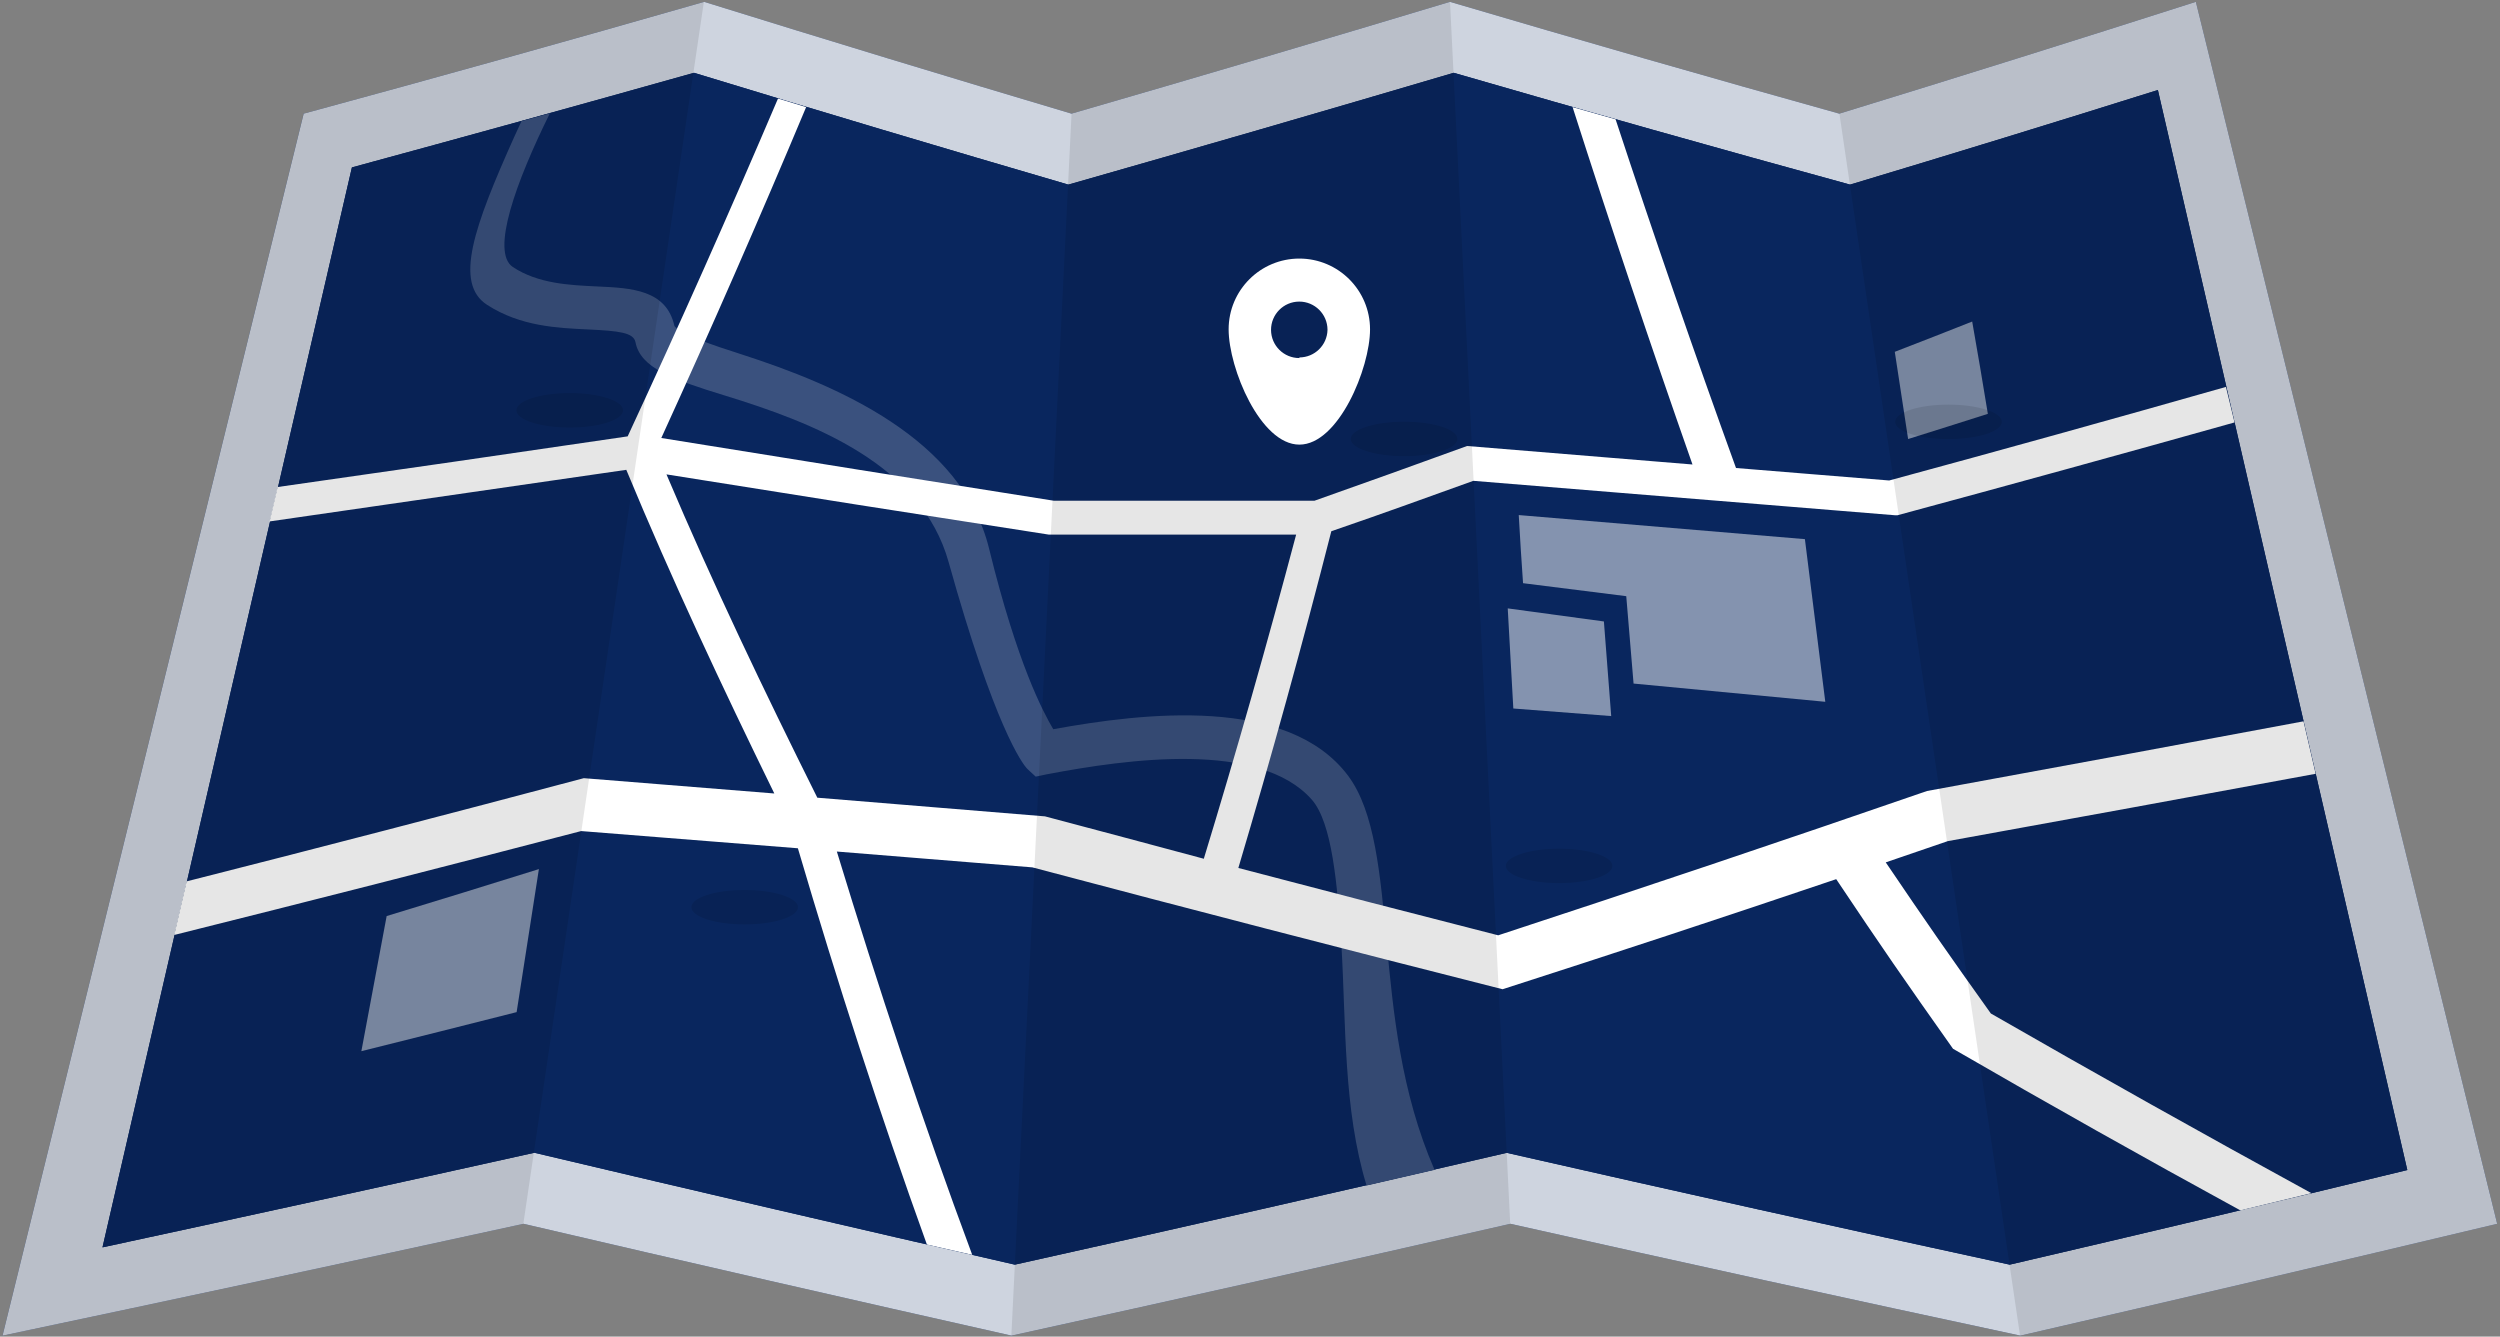 <svg width="462" height="247" viewBox="0 0 462 247" fill="none" xmlns="http://www.w3.org/2000/svg">
<rect x="0" y="0" width="462" height="247" fill="#808080" stroke="none"/>
<path fill-rule="evenodd" clip-rule="evenodd" d="M339.904 21.003C315.871 14.295 291.885 7.407 267.948 0.339C244.635 7.365 221.323 14.253 198.01 21.003C175.334 14.253 152.705 7.365 130.123 0.339C105.497 7.407 80.828 14.295 56.117 21.003L0.469 246.821C32.587 240.05 64.679 233.162 96.744 226.158C126.764 233.172 156.822 240.06 186.916 246.821C217.646 240.081 248.376 233.194 279.106 226.158C310.482 233.204 341.896 240.092 373.347 246.821C402.752 240.05 432.126 233.162 461.468 226.158L405.788 0.339C383.864 7.365 361.902 14.253 339.904 21.003Z" fill="#09265E"/>
<path opacity="0.8" fill-rule="evenodd" clip-rule="evenodd" d="M339.904 21.003C315.871 14.295 291.885 7.407 267.948 0.339C244.635 7.365 221.323 14.253 198.01 21.003C175.334 14.253 152.705 7.365 130.123 0.339C105.497 7.407 80.828 14.295 56.117 21.003L0.469 246.821C32.587 240.05 64.679 233.162 96.744 226.158C126.764 233.172 156.822 240.06 186.916 246.821C217.646 240.081 248.376 233.194 279.106 226.158C310.482 233.204 341.896 240.092 373.347 246.821C402.752 240.05 432.126 233.162 461.468 226.158L405.788 0.339C383.864 7.365 361.902 14.253 339.904 21.003Z" fill="white"/>
<path fill-rule="evenodd" clip-rule="evenodd" d="M187.535 233.708C217.862 226.968 248.163 220.08 278.436 213.044C309.389 220.091 340.374 226.979 371.389 233.708C395.9 228.007 420.394 222.178 444.871 216.223C429.486 149.687 414.121 83.157 398.777 16.632C379.861 22.576 360.9 28.404 341.889 34.116C317.432 27.408 293.018 20.52 268.646 13.453C244.931 20.457 221.189 27.345 197.421 34.116C174.32 27.366 151.263 20.478 128.246 13.453C107.202 19.376 86.13 25.204 65.032 30.937C49.647 97.462 34.282 163.987 18.938 230.513C45.566 224.769 72.169 218.941 98.746 213.028C128.278 220.033 157.875 226.926 187.535 233.708Z" fill="#09265E"/>
<path fill-rule="evenodd" clip-rule="evenodd" d="M187.535 233.708C217.862 226.968 248.163 220.08 278.436 213.044C309.389 220.091 340.374 226.979 371.389 233.708C395.9 228.007 420.394 222.178 444.871 216.223C429.486 149.687 414.121 83.157 398.777 16.632C379.861 22.576 360.9 28.404 341.889 34.116C317.432 27.408 293.018 20.52 268.646 13.453C244.931 20.457 221.189 27.345 197.421 34.116C174.32 27.366 151.263 20.478 128.246 13.453C107.202 19.376 86.13 25.204 65.032 30.937C49.647 97.462 34.282 163.987 18.938 230.513C45.566 224.769 72.169 218.941 98.746 213.028C128.278 220.033 157.875 226.926 187.535 233.708Z" fill="#09265E"/>
<path fill-rule="evenodd" clip-rule="evenodd" d="M256.263 174.277C255.071 161.561 254.101 150.005 249.11 143.329C237.984 128.563 211.36 131.71 194.639 134.762C192.779 131.583 188.011 122.73 182.781 101.383C177.79 81.006 154.711 71.183 136.909 65.445C131.886 63.855 125.671 61.725 124.638 60.263C123.16 53.539 116.69 53.222 110.332 52.935C105.23 52.697 99.413 52.427 94.771 49.343C90.623 46.577 95.391 33.528 101.606 20.955L96.377 22.386C95.932 23.355 95.471 24.325 95.026 25.31C87.635 41.809 83.82 52.331 90.019 56.337C96.218 60.342 103.068 60.613 108.727 60.883C114.386 61.153 117.088 61.455 117.437 63.235C118.359 68.004 124.256 70.118 133.889 73.074C150.308 78.113 170.272 85.79 175.311 103.894C183.735 134.095 188.932 141.247 189.918 142.153L191.396 143.52L193.447 143.091C208.404 140.246 232.707 136.844 242.387 147.732C246.186 152.008 247.155 163.452 247.902 174.833C248.745 188.995 248.236 205.033 252.544 219.084L265.101 216.191C258.854 201.838 257.455 186.929 256.263 174.277L256.263 174.277Z" fill="#09265E"/>
<path opacity="0.2" fill-rule="evenodd" clip-rule="evenodd" d="M256.263 174.277C255.071 161.561 254.101 150.005 249.11 143.329C237.984 128.563 211.36 131.71 194.639 134.762C192.779 131.583 188.011 122.73 182.781 101.383C177.79 81.006 154.711 71.183 136.909 65.445C131.886 63.855 125.671 61.725 124.638 60.263C123.16 53.539 116.69 53.222 110.332 52.935C105.23 52.697 99.413 52.427 94.771 49.343C90.623 46.577 95.391 33.528 101.606 20.955L96.377 22.386C95.932 23.355 95.471 24.325 95.026 25.31C87.635 41.809 83.82 52.331 90.019 56.337C96.218 60.342 103.068 60.613 108.727 60.883C114.386 61.153 117.088 61.455 117.437 63.235C118.359 68.004 124.256 70.118 133.889 73.074C150.308 78.113 170.272 85.79 175.311 103.894C183.735 134.095 188.932 141.247 189.918 142.153L191.396 143.52L193.447 143.091C208.404 140.246 232.707 136.844 242.387 147.732C246.186 152.008 247.155 163.452 247.902 174.833C248.745 188.995 248.236 205.033 252.544 219.084L265.101 216.191C258.854 201.838 257.455 186.929 256.263 174.277L256.263 174.277Z" fill="white"/>
<g opacity="0.5">
<path fill-rule="evenodd" clip-rule="evenodd" d="M280.664 95.184L333.546 99.635C335.056 111.651 335.803 117.675 337.313 129.692L301.883 126.322L300.532 110.173L281.458 107.773C281.109 102.75 280.95 100.223 280.664 95.184V95.184Z" fill="white"/>
<path fill-rule="evenodd" clip-rule="evenodd" d="M278.629 112.43L296.4 114.846L297.751 132.33L279.662 130.931L278.629 112.43Z" fill="white"/>
</g>
<path opacity="0.5" fill-rule="evenodd" clip-rule="evenodd" d="M364.461 59.421C358.803 61.662 355.958 62.774 350.156 65.016L352.62 81.133C358.548 79.273 361.489 78.351 367.354 76.476C366.242 69.657 365.653 66.239 364.461 59.421V59.421Z" fill="white"/>
<path opacity="0.5" fill-rule="evenodd" clip-rule="evenodd" d="M99.588 160.607C88.462 164.088 82.819 165.821 71.455 169.286C69.595 179.268 68.657 184.275 66.781 194.257C78.353 191.364 84.091 189.933 95.472 187.04C97.109 176.47 97.935 171.177 99.588 160.607L99.588 160.607Z" fill="white"/>
<path fill-rule="evenodd" clip-rule="evenodd" d="M272.271 88.858C298.243 90.977 324.205 93.096 350.156 95.216H350.665C371.455 89.6 392.214 83.883 412.941 78.065L411.351 71.501C390.645 77.392 369.903 83.157 349.123 88.794L320.814 86.489C313.068 65.095 305.65 43.616 298.561 22.052L290.614 19.795C297.692 41.92 305.078 63.935 312.771 85.838L271.111 82.42C259.984 86.458 254.342 88.492 242.929 92.53H194.72C170.539 88.715 146.368 84.852 122.208 80.942C131.459 60.692 140.381 40.31 148.975 19.795L143.777 18.205C134.844 39.176 125.583 59.987 115.993 80.64C94.44 83.819 72.876 86.94 51.301 90.002C50.713 92.577 50.411 93.865 49.823 96.36C71.789 93.181 93.761 90.002 115.739 86.823C124.147 107.105 133.446 126.91 143.094 146.636L107.887 143.806C83.461 150.302 58.994 156.66 34.484 162.88C33.562 166.838 33.101 168.825 32.195 172.783C57.299 166.509 82.365 160.109 107.394 153.582L147.449 156.761C154.697 181.398 162.581 205.844 171.291 229.988L179.668 231.896C170.544 207.386 162.295 182.447 154.649 157.365L190.778 160.289C219.675 167.951 248.641 175.458 277.675 182.812C298.275 176.189 318.827 169.408 339.332 162.467C347.708 175.008 352.047 181.27 360.917 193.811C378.486 203.984 396.187 213.94 414.021 223.678L427.151 220.499C407.282 209.637 387.535 198.569 367.91 187.295C359.963 176.168 356.053 170.541 348.487 159.367L359.947 155.441C382.613 151.34 405.274 147.192 427.929 142.996C427.023 139.117 426.578 137.178 425.688 133.3C402.503 137.644 379.312 141.936 356.116 146.175C329.763 155.277 303.346 164.168 276.865 172.846C260.843 168.756 244.837 164.607 228.846 160.401C234.982 139.769 240.709 119.026 246.029 98.172C256.615 94.532 261.86 92.593 272.271 88.858H272.271ZM222.536 158.716C210.663 155.537 204.766 153.947 193.115 150.864L151.041 147.414C141.234 127.721 131.745 107.932 123.162 87.666C146.707 91.438 170.253 95.147 193.798 98.792H239.528C234.198 118.894 228.507 138.868 222.457 158.716H222.536Z" fill="white"/>
<path opacity="0.1" fill-rule="evenodd" clip-rule="evenodd" d="M96.713 226.158C64.647 233.172 32.556 240.06 0.438 246.821L56.069 21.003C80.781 14.284 105.45 7.397 130.076 0.339L96.713 226.158Z" fill="black"/>
<path opacity="0.1" fill-rule="evenodd" clip-rule="evenodd" d="M279.088 226.158C248.358 233.204 217.628 240.092 186.898 246.821C190.607 171.585 194.315 96.312 198.024 21.003C221.337 14.253 244.649 7.365 267.962 0.339C271.66 75.617 275.369 150.89 279.088 226.158H279.088Z" fill="black"/>
<path opacity="0.1" fill-rule="evenodd" clip-rule="evenodd" d="M461.422 226.158C432.08 233.172 402.706 240.06 373.301 246.821L339.922 21.003C361.92 14.253 383.871 7.365 405.774 0.339L461.422 226.158Z" fill="black"/>
<path opacity="0.1" fill-rule="evenodd" clip-rule="evenodd" d="M369.928 77.954C369.928 79.718 365.509 81.133 360.073 81.133C354.637 81.133 350.234 79.718 350.234 77.954C350.234 76.19 354.637 74.775 360.073 74.775C365.509 74.775 369.928 76.205 369.928 77.954Z" fill="black"/>
<path opacity="0.1" fill-rule="evenodd" clip-rule="evenodd" d="M297.971 160.019C297.971 161.767 293.568 163.198 288.132 163.198C282.696 163.198 278.277 161.767 278.277 160.019C278.277 158.271 282.696 156.84 288.132 156.84C293.568 156.84 297.971 158.255 297.971 160.019Z" fill="black"/>
<path opacity="0.1" fill-rule="evenodd" clip-rule="evenodd" d="M147.464 167.649C147.464 169.413 143.045 170.828 137.609 170.828C132.173 170.828 127.77 169.413 127.77 167.649C127.77 165.884 132.173 164.47 137.609 164.47C143.045 164.47 147.464 165.916 147.464 167.649Z" fill="black"/>
<path opacity="0.1" fill-rule="evenodd" clip-rule="evenodd" d="M115.135 75.824C115.135 77.588 110.732 79.003 105.296 79.003C99.86 79.003 95.441 77.588 95.441 75.824C95.441 74.06 99.86 72.645 105.296 72.645C110.732 72.645 115.135 74.076 115.135 75.824Z" fill="black"/>
<path fill-rule="evenodd" clip-rule="evenodd" d="M240.128 47.783C232.906 47.783 227.051 53.638 227.051 60.86C227.051 68.054 232.912 82.166 240.128 82.166C247.345 82.166 253.183 68.054 253.183 60.86C253.183 53.647 247.342 47.795 240.128 47.783ZM240.128 66.169C237.247 66.182 234.901 63.857 234.888 60.975C234.876 58.094 237.201 55.748 240.082 55.735C242.964 55.722 245.31 58.048 245.323 60.929C245.323 60.945 245.323 60.96 245.323 60.975C245.248 63.794 242.948 66.043 240.128 66.055V66.169Z" fill="white"/>
<path opacity="0.1" fill-rule="evenodd" clip-rule="evenodd" d="M269.315 81.117C269.315 82.865 264.912 84.296 259.476 84.296C254.04 84.296 249.621 82.865 249.621 81.117C249.621 79.369 254.04 77.938 259.476 77.938C264.912 77.938 269.315 79.353 269.315 81.117Z" fill="black"/>
</svg>
